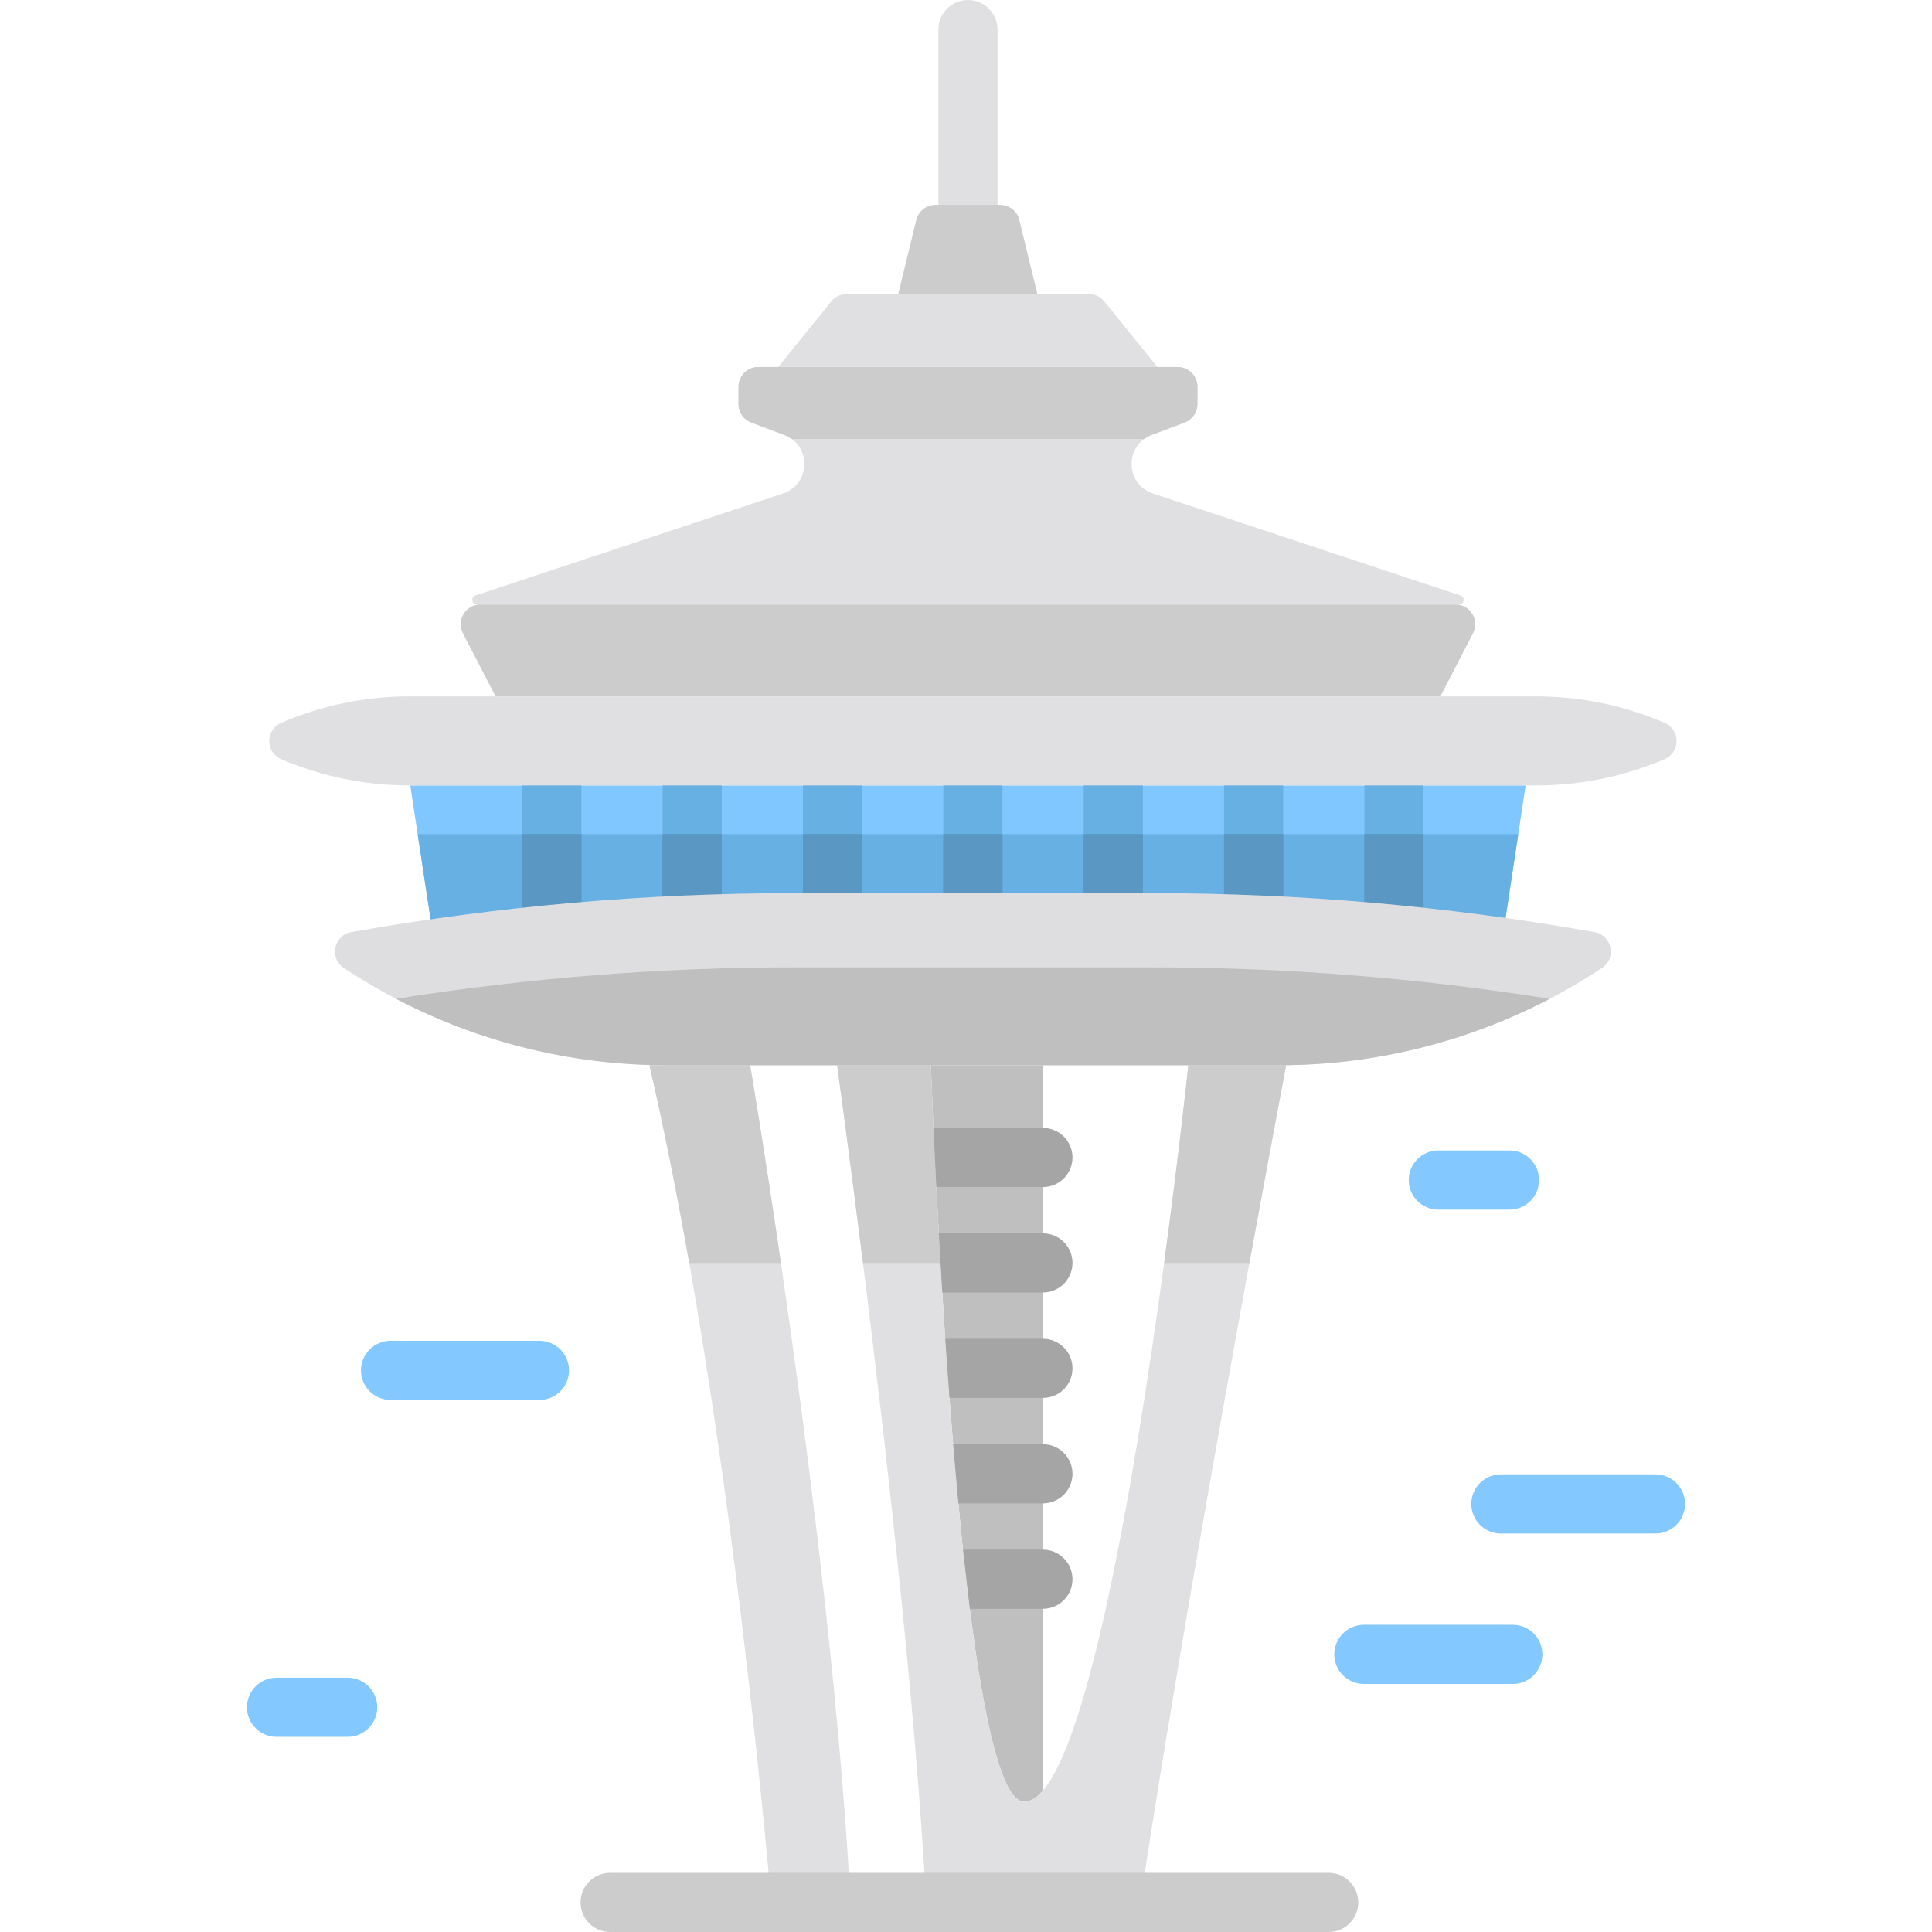 <?xml version="1.0" encoding="iso-8859-1"?>
<!-- Generator: Adobe Illustrator 19.0.0, SVG Export Plug-In . SVG Version: 6.00 Build 0)  -->
<svg version="1.1" id="Capa_1" xmlns="http://www.w3.org/2000/svg" xmlns:xlink="http://www.w3.org/1999/xlink" x="0px" y="0px"
	 viewBox="0 0 512 512" style="enable-background:new 0 0 512 512;" xml:space="preserve">
<path style="fill:#E0E0E3;" d="M256.52,62.129c-4.329,0-7.837-3.508-7.837-7.837V7.837c0-4.329,3.508-7.837,7.837-7.837
	c4.329,0,7.837,3.508,7.837,7.837v46.455C264.357,58.621,260.848,62.129,256.52,62.129z"/>
<g>
	<path style="fill:#83C9FF;" d="M400.031,320.565h-18.861c-4.329,0-7.837-3.508-7.837-7.837c0-4.329,3.508-7.837,7.837-7.837h18.861
		c4.329,0,7.837,3.508,7.837,7.837C407.868,317.058,404.36,320.565,400.031,320.565z"/>
	<path style="fill:#83C9FF;" d="M92.14,460.283H73.278c-4.329,0-7.837-3.508-7.837-7.837c0-4.329,3.508-7.837,7.837-7.837H92.14
		c4.329,0,7.837,3.508,7.837,7.837C99.977,456.775,96.469,460.283,92.14,460.283z"/>
	<path style="fill:#83C9FF;" d="M438.722,406.395h-40.976c-4.329,0-7.837-3.508-7.837-7.837s3.508-7.837,7.837-7.837h40.976
		c4.329,0,7.837,3.508,7.837,7.837S443.05,406.395,438.722,406.395z"/>
	<path style="fill:#83C9FF;" d="M400.903,446.265h-39.467c-4.329,0-7.837-3.508-7.837-7.837s3.508-7.837,7.837-7.837h39.467
		c4.329,0,7.837,3.508,7.837,7.837S405.232,446.265,400.903,446.265z"/>
	<path style="fill:#83C9FF;" d="M142.964,371.004h-39.468c-4.329,0-7.837-3.508-7.837-7.837c0-4.329,3.508-7.837,7.837-7.837h39.467
		c4.329,0,7.837,3.508,7.837,7.837C150.8,367.496,147.292,371.004,142.964,371.004z"/>
</g>
<path style="fill:#DEDEE1;" d="M381.687,184.55H131.354l-8.652-16.717c-1.799-3.477,0.724-7.626,4.64-7.626H385.7
	c3.915,0,6.44,4.148,4.64,7.626L381.687,184.55z"/>
<path style="fill:#CCCCCC;" d="M385.703,160.204c3.916,0,6.44,4.148,4.639,7.626l-2.353,4.547l-6.301,12.173H131.352l-6.301-12.173
	l-2.353-4.547c-1.8-3.477,0.724-7.626,4.639-7.626H385.703z"/>
<polygon style="fill:#81C7FF;" points="398.91,243.765 114.131,243.765 108.725,208.141 404.316,208.141 "/>
<polygon style="fill:#67B0E3;" points="110.685,221.054 114.131,243.765 398.91,243.765 402.356,221.054 "/>
<g>
	<path style="fill:#E0E0E3;" d="M386.642,160.204H126.399c-1.411,0-1.724-1.964-0.397-2.403l81.502-27.021
		c6.614-2.194,7.461-10.742,2.32-14.451c-0.596-0.439-1.275-0.805-2.027-1.087l-8.704-3.26c-0.031-0.01-0.063-0.021-0.094-0.042
		c-1.985-0.794-3.291-2.706-3.291-4.848v-4.598c0-2.884,2.341-5.224,5.224-5.224h111.177c2.884,0,5.224,2.341,5.224,5.224v4.598
		c0,2.142-1.306,4.054-3.291,4.848c-0.031,0.021-0.063,0.031-0.094,0.042l-8.704,3.26c-0.752,0.282-1.431,0.648-2.027,1.087
		c-5.141,3.709-4.295,12.257,2.32,14.451l81.502,27.021C388.365,158.239,388.051,160.204,386.642,160.204z"/>
	<path style="fill:#E0E0E3;" d="M288.566,77.912h-64.181c-1.576,0-3.068,0.712-4.06,1.936L206.216,97.27h100.52l-14.109-17.422
		C291.635,78.623,290.143,77.912,288.566,77.912z"/>
</g>
<g>
	<path style="fill:#CCCCCC;" d="M265.053,54.292H247.9c-2.41,0-4.506,1.648-5.076,3.988l-4.777,19.613h36.86l-4.777-19.613
		C269.559,55.94,267.461,54.292,265.053,54.292z"/>
	<path style="fill:#CCCCCC;" d="M317.333,102.494v4.598c0,2.142-1.306,4.054-3.291,4.848c-0.031,0.021-0.063,0.031-0.094,0.042
		l-8.704,3.26c-0.752,0.282-1.431,0.648-2.027,1.087h-93.393c-0.596-0.439-1.275-0.805-2.027-1.087l-8.704-3.26
		c-0.031-0.01-0.063-0.021-0.094-0.042c-1.985-0.794-3.291-2.706-3.291-4.848v-4.598c0-2.884,2.341-5.224,5.224-5.224h111.177
		C314.993,97.27,317.333,99.61,317.333,102.494z"/>
</g>
<g>
	<path style="fill:#67B0E3;" d="M146.238,251.602c-4.329,0-7.837-3.508-7.837-7.837v-35.625c0-4.329,3.508-7.837,7.837-7.837
		c4.329,0,7.837,3.508,7.837,7.837v35.625C154.074,248.094,150.566,251.602,146.238,251.602z"/>
	<path style="fill:#67B0E3;" d="M183.433,251.602c-4.329,0-7.837-3.508-7.837-7.837v-35.625c0-4.329,3.508-7.837,7.837-7.837
		c4.329,0,7.837,3.508,7.837,7.837v35.625C191.27,248.094,187.762,251.602,183.433,251.602z"/>
	<path style="fill:#67B0E3;" d="M220.63,251.602c-4.329,0-7.837-3.508-7.837-7.837v-35.625c0-4.329,3.508-7.837,7.837-7.837
		c4.329,0,7.837,3.508,7.837,7.837v35.625C228.467,248.094,224.958,251.602,220.63,251.602z"/>
	<path style="fill:#67B0E3;" d="M257.826,251.602c-4.329,0-7.837-3.508-7.837-7.837v-35.625c0-4.329,3.508-7.837,7.837-7.837
		c4.329,0,7.837,3.508,7.837,7.837v35.625C265.663,248.094,262.154,251.602,257.826,251.602z"/>
	<path style="fill:#67B0E3;" d="M295.022,251.602c-4.329,0-7.837-3.508-7.837-7.837v-35.625c0-4.329,3.508-7.837,7.837-7.837
		s7.837,3.508,7.837,7.837v35.625C302.858,248.094,299.351,251.602,295.022,251.602z"/>
	<path style="fill:#67B0E3;" d="M332.219,251.602c-4.329,0-7.837-3.508-7.837-7.837v-35.625c0-4.329,3.508-7.837,7.837-7.837
		s7.837,3.508,7.837,7.837v35.625C340.056,248.094,336.547,251.602,332.219,251.602z"/>
	<path style="fill:#67B0E3;" d="M369.415,251.602c-4.329,0-7.837-3.508-7.837-7.837v-35.625c0-4.329,3.508-7.837,7.837-7.837
		s7.837,3.508,7.837,7.837v35.625C377.252,248.094,373.743,251.602,369.415,251.602z"/>
</g>
<path style="fill:#BFBFBF;" d="M271.438,477.456c1.666,0,3.318-1.032,4.95-2.937V282.292h-29.7
	C246.688,282.292,253.561,477.456,271.438,477.456z"/>
<g>
	<path style="fill:#E0E0E3;" d="M340.844,282.29c0,0-4.033,21.222-9.738,52.402c-8.558,46.801-20.867,116.005-28.923,169.472
		h-56.748c-2.727-51.451-10.794-121.877-16.739-169.472c-3.887-31.065-6.855-52.402-6.855-52.402h24.848
		c0,0,0.794,22.591,2.55,52.402c3.396,57.804,10.407,142.764,22.194,142.764c15.151,0,29.247-84.961,37.073-142.764
		c4.044-29.811,6.416-52.402,6.416-52.402H340.844z"/>
	<path style="fill:#E0E0E3;" d="M225.393,504.163h-20.95c-3.981-43.415-11.013-108.481-21.786-169.472
		c-3.187-18.045-6.698-35.736-10.553-52.402H198.8c0,0,3.574,21.065,8.15,52.402C213.638,380.468,222.457,448.167,225.393,504.163z"
		/>
</g>
<g>
	<path style="fill:#CCCCCC;" d="M198.8,282.29c0,0,3.574,21.065,8.15,52.402h-24.294c-3.187-18.045-6.698-35.736-10.553-52.402
		H198.8z"/>
	<path style="fill:#CCCCCC;" d="M246.688,282.29c0,0,0.794,22.591,2.55,52.402h-20.543c-3.887-31.065-6.855-52.402-6.855-52.402
		H246.688z"/>
	<path style="fill:#CCCCCC;" d="M340.844,282.29c0,0-4.033,21.222-9.738,52.402h-22.601c4.044-29.811,6.416-52.402,6.416-52.402
		H340.844z"/>
</g>
<g>
	<path style="fill:#A5A5A5;" d="M248.13,314.587h28.254c4.336,0,7.837-3.511,7.837-7.837c0-4.326-3.5-7.837-7.837-7.837h-28.641
		c-0.125,0-0.24,0-0.366,0.021L248.13,314.587z"/>
	<path style="fill:#A5A5A5;" d="M249.708,342.528h26.676c4.336,0,7.837-3.511,7.837-7.837s-3.5-7.837-7.837-7.837h-27.146
		c-0.146,0-0.303,0-0.449,0.021L249.708,342.528z"/>
	<path style="fill:#A5A5A5;" d="M251.62,370.469h24.764c4.336,0,7.837-3.511,7.837-7.837s-3.5-7.837-7.837-7.837h-25.339
		c-0.178,0-0.366,0.01-0.543,0.031L251.62,370.469z"/>
	<path style="fill:#A5A5A5;" d="M253.981,398.409h22.403c4.336,0,7.837-3.511,7.837-7.837c0-4.326-3.5-7.837-7.837-7.837h-23.333
		c-0.157,0-0.303,0-0.46,0.021L253.981,398.409z"/>
	<path style="fill:#A5A5A5;" d="M257.011,426.35h19.372c4.336,0,7.837-3.511,7.837-7.837s-3.5-7.837-7.837-7.837h-20.313
		c-0.293,0-0.575,0.01-0.857,0.052L257.011,426.35z"/>
</g>
<path style="fill:#CCCCCC;" d="M352.121,512H161.696c-4.329,0-7.837-3.508-7.837-7.837s3.508-7.837,7.837-7.837h190.425
	c4.329,0,7.837,3.508,7.837,7.837S356.449,512,352.121,512z"/>
<rect id="SVGCleanerId_0" x="138.407" y="221.059" style="fill:#5A97C2;" width="15.673" height="22.706"/>
<rect id="SVGCleanerId_1" x="175.595" y="221.059" style="fill:#5A97C2;" width="15.673" height="22.706"/>
<rect id="SVGCleanerId_2" x="212.793" y="221.059" style="fill:#5A97C2;" width="15.673" height="22.706"/>
<rect id="SVGCleanerId_3" x="249.992" y="221.059" style="fill:#5A97C2;" width="15.673" height="22.706"/>
<rect id="SVGCleanerId_4" x="287.19" y="221.059" style="fill:#5A97C2;" width="15.673" height="22.706"/>
<rect id="SVGCleanerId_5" x="324.389" y="221.059" style="fill:#5A97C2;" width="15.673" height="22.706"/>
<rect id="SVGCleanerId_6" x="361.576" y="221.059" style="fill:#5A97C2;" width="15.673" height="22.706"/>
<g>
	<rect id="SVGCleanerId_0_1_" x="138.407" y="221.059" style="fill:#5A97C2;" width="15.673" height="22.706"/>
</g>
<g>
	<rect id="SVGCleanerId_1_1_" x="175.595" y="221.059" style="fill:#5A97C2;" width="15.673" height="22.706"/>
</g>
<g>
	<rect id="SVGCleanerId_2_1_" x="212.793" y="221.059" style="fill:#5A97C2;" width="15.673" height="22.706"/>
</g>
<g>
	<rect id="SVGCleanerId_3_1_" x="249.992" y="221.059" style="fill:#5A97C2;" width="15.673" height="22.706"/>
</g>
<g>
	<rect id="SVGCleanerId_4_1_" x="287.19" y="221.059" style="fill:#5A97C2;" width="15.673" height="22.706"/>
</g>
<g>
	<rect id="SVGCleanerId_5_1_" x="324.389" y="221.059" style="fill:#5A97C2;" width="15.673" height="22.706"/>
</g>
<g>
	<rect id="SVGCleanerId_6_1_" x="361.576" y="221.059" style="fill:#5A97C2;" width="15.673" height="22.706"/>
</g>
<path style="fill:#DEDEE1;" d="M421.533,246.839c-38.397-6.751-77.31-10.145-116.296-10.145h-94.821
	c-38.986,0-77.897,3.395-116.294,10.145l-1.022,0.18c-4.63,0.814-5.935,6.883-2.018,9.481c25.285,16.77,55.032,25.792,85.557,25.792
	h162.375c30.526,0,60.272-9.022,85.557-25.792c3.917-2.598,2.611-8.667-2.018-9.481L421.533,246.839z"/>
<path style="fill:#BFBFBF;" d="M210.415,256.358c-35.319,0-70.577,2.796-105.446,8.339c21.999,11.491,46.57,17.594,71.67,17.594
	h162.375c25.099,0,49.67-6.103,71.67-17.594c-34.87-5.543-70.127-8.339-105.446-8.339H210.415L210.415,256.358z"/>
<path style="fill:#E0E0E3;" d="M407.143,184.55H108.508c-11.72,0-23.276,2.397-33.973,7.001c-4.256,1.832-4.25,7.828,0.011,9.649
	c10.687,4.565,22.221,6.941,33.916,6.941h298.726c11.694,0,23.229-2.376,33.916-6.941c4.261-1.82,4.268-7.817,0.012-9.649
	C430.42,186.947,418.863,184.55,407.143,184.55z"/>
<g>
</g>
<g>
</g>
<g>
</g>
<g>
</g>
<g>
</g>
<g>
</g>
<g>
</g>
<g>
</g>
<g>
</g>
<g>
</g>
<g>
</g>
<g>
</g>
<g>
</g>
<g>
</g>
<g>
</g>
</svg>
